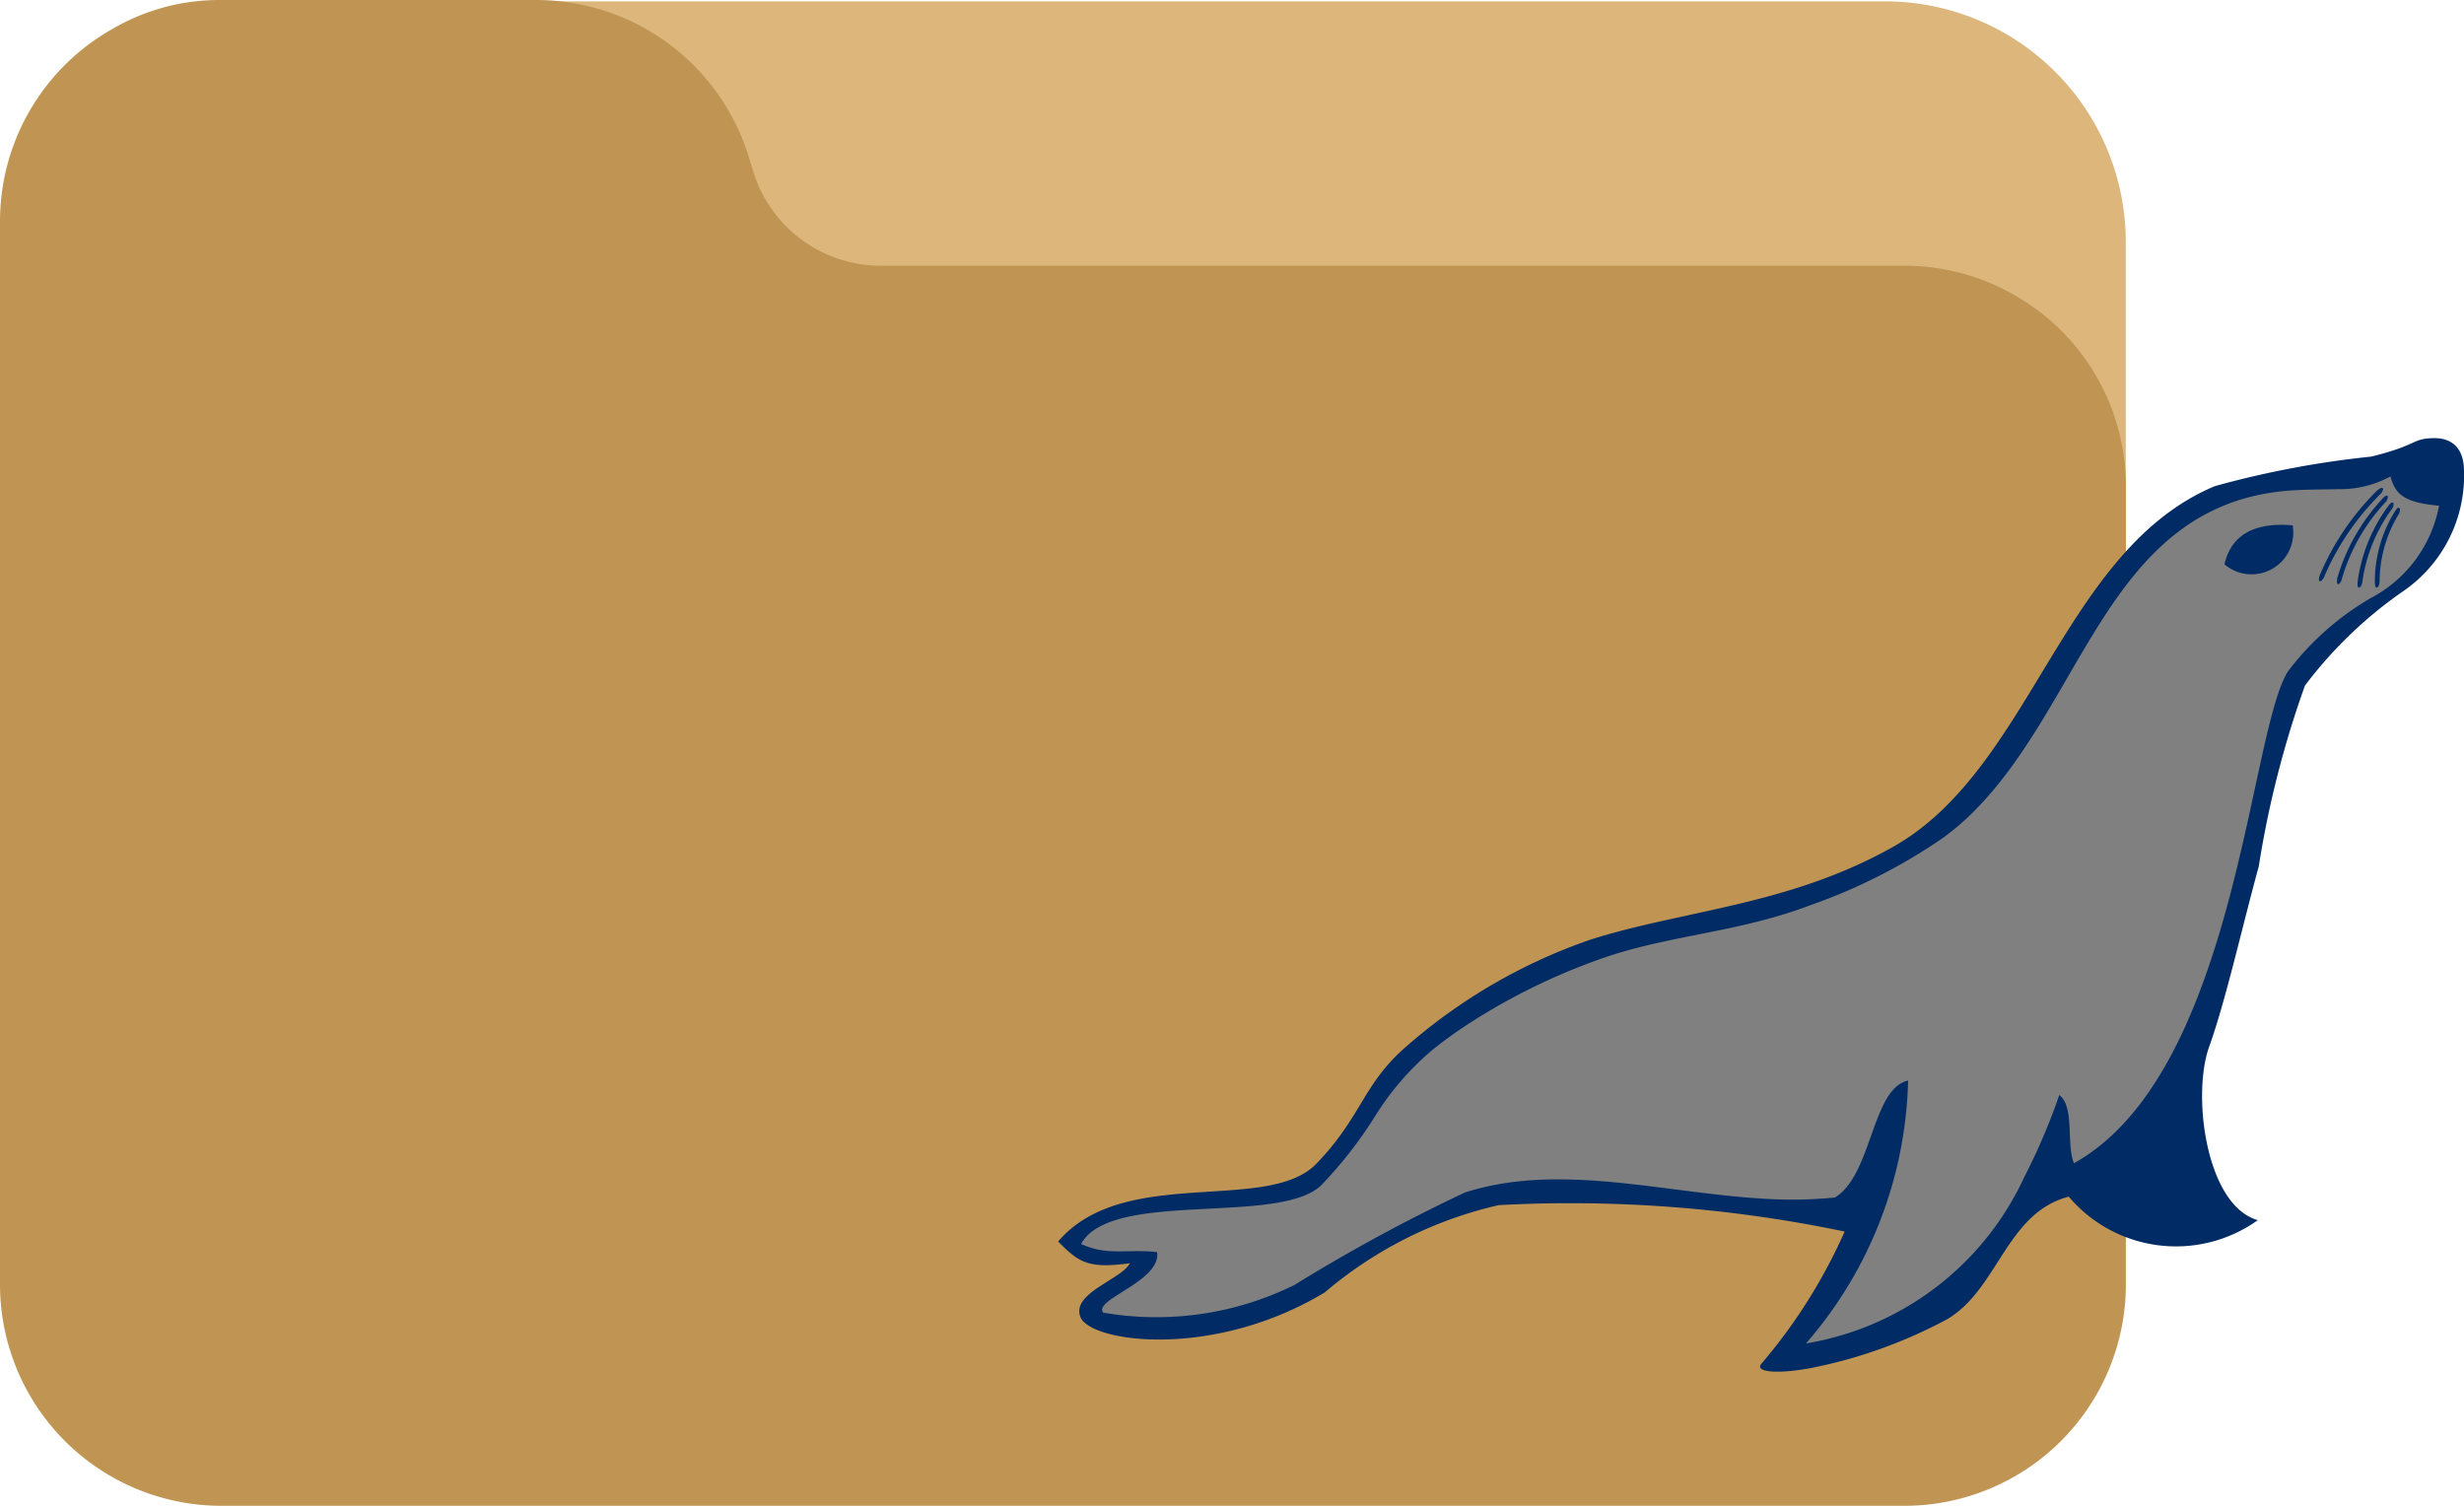<svg xmlns="http://www.w3.org/2000/svg" width="125.748" height="76.848" viewBox="0 0 125.748 76.848"><g transform="translate(1293 -1963)"><path d="M117.206,53.334H33.653a12.257,12.257,0,0,0-12.17,13.885,2.457,2.457,0,0,0,3.681,1.8,6.96,6.96,0,0,1,3.573-.944h17.5a7.412,7.412,0,0,1,6.989,5l.418,1.347a12.346,12.346,0,0,0,11.656,8.4h56.816a7.372,7.372,0,0,1,3.671.983,2.462,2.462,0,0,0,3.7-2.123V65.621a12.287,12.287,0,0,0-12.281-12.287Z" transform="translate(-1314 1909.735)" fill="#dcb67a"/><g transform="translate(-1327 1728.51)"><g transform="translate(16 -18)"><path d="M102.856,111.089a11.235,11.235,0,0,0-5.664-1.528H44.934a6.817,6.817,0,0,1-6.428-4.6l-.384-1.239A11.355,11.355,0,0,0,27.4,96H11.3a10.816,10.816,0,0,0-5.533,1.46A11.274,11.274,0,0,0,0,107.3v54.247a11.3,11.3,0,0,0,11.3,11.3H97.192a11.3,11.3,0,0,0,11.3-11.3V120.862A11.224,11.224,0,0,0,102.856,111.089Z" transform="translate(18 156.49)" fill="#c09553"/></g></g><g transform="translate(-44 -116.041)"><path d="M77.167,15.4c-1.108.034-.758.356-3.156.944a48.452,48.452,0,0,0-7.98,1.507c-7.776,3.263-9.337,14.408-16.405,18.4-5.286,2.984-10.617,3.222-15.409,4.726a28.193,28.193,0,0,0-9.449,5.472c-2.215,1.911-2.273,3.59-4.591,5.983C17.7,55,10.335,52.48,7,56.4c1.076,1.088,1.547,1.392,3.664,1.111-.439.832-3.024,1.532-2.519,2.755.534,1.286,6.784,2.161,12.468-1.271a20.784,20.784,0,0,1,8.875-4.451A68.34,68.34,0,0,1,47.14,55.892a27.513,27.513,0,0,1-4.227,6.72c-.456.491.915.545,2.482.25a24.71,24.71,0,0,0,6.97-2.494c2.611-1.521,3.007-5.415,6.21-6.258a7.174,7.174,0,0,0,9.65,1.2c-2.643-.749-3.372-6.373-2.482-8.853.844-2.347,1.679-6.1,2.531-9.2a50.544,50.544,0,0,1,2.356-9.226,21.808,21.808,0,0,1,5.1-4.878,7.154,7.154,0,0,0,3.016-6.129c-.014-1.062-.574-1.653-1.573-1.621Z" transform="translate(-1202 2086)" fill="#002b64"/><path d="M8.533,58.756a15.926,15.926,0,0,0,9.756-1.409,87.927,87.927,0,0,1,8.7-4.72c4.795-1.538,10.043,0,15.18.31a22.077,22.077,0,0,0,3.713-.057c1.911-1.174,1.871-5.564,3.73-5.966A21.171,21.171,0,0,1,44.4,60.328a14.95,14.95,0,0,0,11.145-8.5,31.409,31.409,0,0,0,1.782-4.175c.8.611.344,2.474.746,3.481,3.834-2.135,6.026-7.01,7.484-11.94,1.682-5.7,2.37-11.478,3.443-13.168a14.368,14.368,0,0,1,4.21-3.73,6.726,6.726,0,0,0,3.5-4.72c-1.8-.166-2.218-.574-2.485-1.492a5.375,5.375,0,0,1-2.669.646c-.812.026-1.707,0-2.8.1C59.734,17.753,58.589,27.7,52.8,33.343a13.571,13.571,0,0,1-1.357,1.148,28.457,28.457,0,0,1-6.8,3.464c-3.7,1.415-7.217,1.515-10.689,2.735a32.013,32.013,0,0,0-7.231,3.627c-.522.359-1.016.723-1.469,1.1a14.4,14.4,0,0,0-2.815,3.266,21.707,21.707,0,0,1-2.766,3.561c-1.917,1.882-9.085.548-11.61,2.3a2.057,2.057,0,0,0-.657.709c1.377.626,2.3.241,3.88.416.207,1.5-3.268,2.4-2.755,3.088Z" transform="translate(-1201.234 2087.274)" fill="gray"/><path d="M27.742,18.955a2.129,2.129,0,0,0,3.481-1.989C29.237,16.8,28.086,17.474,27.742,18.955Z" transform="translate(-1163.219 2088.884)" fill="#002b64"/><path d="M31.648,16.942a6.646,6.646,0,0,0-.99,3.443c0,.313-.235.525-.241.046a6.786,6.786,0,0,1,.987-3.55C31.637,16.471,31.774,16.641,31.648,16.942Z" transform="translate(-1158.218 2088.317)" fill="#002b64"/><path d="M31.884,16.846a8.187,8.187,0,0,0-1.527,3.73c-.029.31-.287.5-.244.023a8.362,8.362,0,0,1,1.532-3.831C31.912,16.379,32.036,16.56,31.884,16.846Z" transform="translate(-1158.795 2088.143)" fill="#002b64"/><path d="M32.254,16.721A9.7,9.7,0,0,0,30,20.644c-.055.307-.324.476-.244,0a10.064,10.064,0,0,1,2.267-4.017C32.323,16.256,32.432,16.449,32.254,16.721Z" transform="translate(-1159.478 2087.912)" fill="#002b64"/><path d="M32.575,16.584a13.384,13.384,0,0,0-2.87,4.2c-.1.287-.387.428-.244-.032a13.306,13.306,0,0,1,2.9-4.3c.347-.321.428-.118.215.129Z" transform="translate(-1160.077 2087.654)" fill="#002b64"/></g></g></svg>